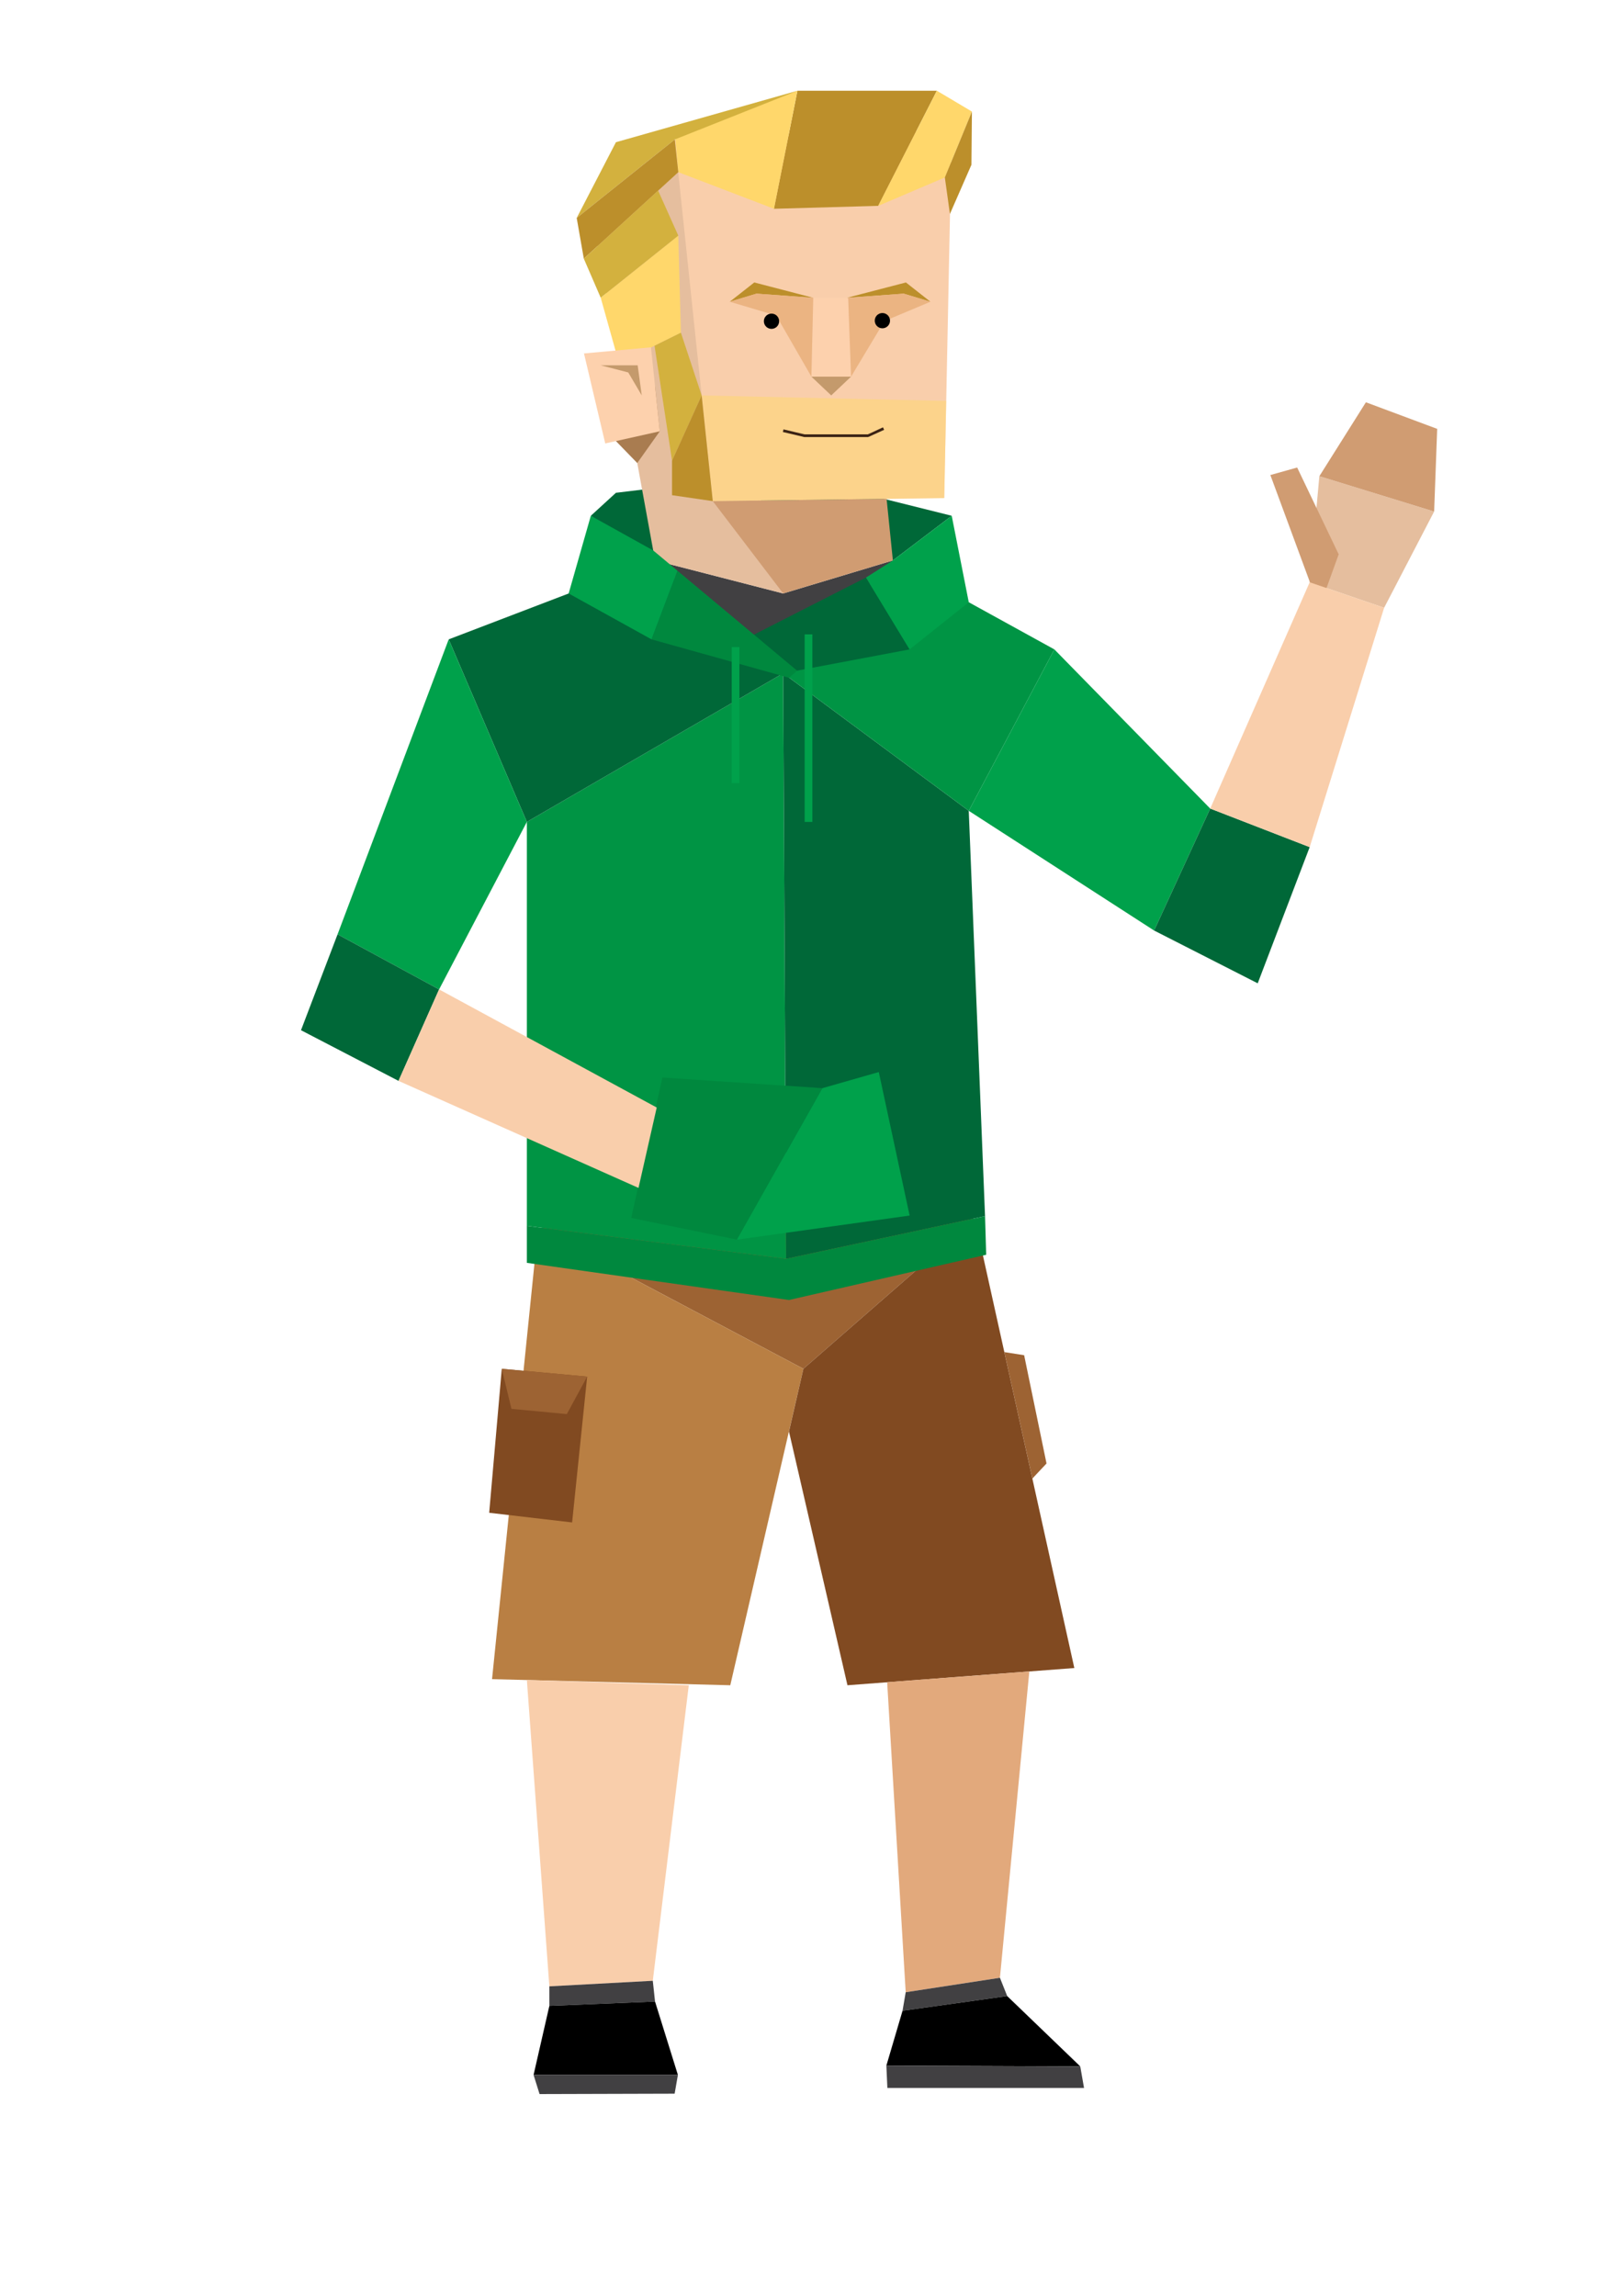 <?xml version="1.0" encoding="utf-8"?>
<!-- Generator: Adobe Illustrator 26.0.1, SVG Export Plug-In . SVG Version: 6.00 Build 0)  -->
<svg version="1.1" id="Layer_1" xmlns="http://www.w3.org/2000/svg" xmlns:xlink="http://www.w3.org/1999/xlink" x="0px" y="0px"
	 viewBox="0 0 595.28 841.89" style="enable-background:new 0 0 595.28 841.89;" xml:space="preserve">
<style type="text/css">
	.st0{fill:#006838;}
	.st1{fill:#9D6333;}
	.st2{fill:#B97F43;}
	.st3{fill:#814A21;}
	.st4{fill:#009444;}
	.st5{fill:#414042;}
	.st6{fill:#E5BE9E;}
	.st7{fill:#F9CEAB;}
	.st8{fill:#D09C72;}
	.st9{fill:#00A14B;}
	.st10{fill:#00883E;}
	.st11{fill:#E2A97C;}
	.st12{fill:#A97C50;}
	.st13{fill:#BC8F2B;}
	.st14{fill:#FFD76B;}
	.st15{fill:#D3B13E;}
	.st16{fill:#FDD1AD;}
	.st17{fill:#C49A6C;}
	.st18{fill:#EBB482;}
	.st19{opacity:0.5;}
	.st20{fill:#3C2415;}
</style>
<g>
	<g>
		<polygon class="st0" points="327.49,205.52 240.25,205.52 216.7,189.14 225.91,180.71 286.2,173.45 349.07,189.14 		"/>
	</g>
	<g>
		<polygon class="st1" points="357.56,447.05 294.67,501.95 197.35,450.42 283.5,436.71 		"/>
	</g>
	<g>
		<polygon class="st2" points="267.85,618 180.47,615.76 197.35,450.42 294.67,501.95 		"/>
	</g>
	<g>
		<polygon class="st3" points="357.56,447.05 294.67,501.95 289.38,524.96 310.83,618 394.04,611.68 		"/>
	</g>
	<g>
		<polygon class="st4" points="288.34,461.62 193.24,449.54 193.24,301.4 287.26,246.89 		"/>
	</g>
	<g>
		<polygon class="st0" points="361.29,445.97 288.34,461.62 287.26,246.89 355.32,297.34 		"/>
	</g>
	<g>
		<polygon class="st0" points="287.26,246.89 193.24,301.4 164.57,234.46 240.25,205.52 		"/>
	</g>
	<g>
		<polygon class="st4" points="355.32,297.34 287.26,246.89 327.49,205.52 386.72,238.14 		"/>
	</g>
	<g>
		<polygon class="st5" points="287.26,246.89 240.25,205.52 287.26,217.63 327.49,205.52 		"/>
	</g>
	<g>
		<polygon class="st6" points="287.26,217.63 240.25,205.52 217.71,82.01 247.49,51.15 		"/>
	</g>
	<g>
		<polygon class="st7" points="261.43,183.77 346.33,182.65 349.07,47.65 247.49,51.15 		"/>
	</g>
	<g>
		<polygon class="st8" points="327.49,205.52 287.26,217.63 261.43,183.77 325.18,182.92 		"/>
	</g>
	<g>
		<polygon class="st9" points="423.31,341.24 355.32,297.34 386.72,238.14 443.88,296.51 		"/>
	</g>
	<g>
		<polygon class="st0" points="461.3,360.59 423.31,341.24 443.88,296.51 480.36,310.65 		"/>
	</g>
	<g>
		<polygon class="st9" points="161.05,362.83 123.81,342.63 164.57,234.46 193.24,301.4 		"/>
	</g>
	<g>
		<polygon class="st0" points="146.17,396.37 110.4,377.79 123.81,342.63 161.05,362.83 		"/>
	</g>
	<g>
		<polygon class="st10" points="301.64,399.04 242.96,395.13 231.52,446.63 270.32,454.59 		"/>
	</g>
	<g>
		<polygon class="st7" points="234.19,435.62 146.17,396.37 161.05,362.83 240.87,406.14 		"/>
	</g>
	<g>
		<polygon class="st7" points="239.43,726.37 201.49,728.41 193.24,616.08 252.63,618 		"/>
	</g>
	<g>
		<polygon class="st11" points="366.75,725.27 332.19,730.57 325.39,616.89 377.53,612.94 		"/>
	</g>
	<g>
		<polygon class="st6" points="507.67,222.88 480.36,213.52 483.91,174.63 526.01,187.59 		"/>
	</g>
	<g>
		<polygon class="st8" points="526.01,187.59 483.91,174.63 500.98,147.52 527.13,157.27 		"/>
	</g>
	<g>
		<polygon class="st8" points="491,203.28 483.91,222.88 465.94,174.2 475.77,171.44 		"/>
	</g>
	<g>
		<polygon class="st7" points="480.36,310.65 443.88,296.51 480.36,213.52 507.67,222.88 		"/>
	</g>
	<g>
		<polygon class="st9" points="333.63,445.75 270.32,454.59 301.64,399.04 322.32,393.13 		"/>
	</g>
	<g>
		<polygon class="st5" points="240.25,733.98 201.49,735.58 201.49,728.41 239.43,726.37 		"/>
	</g>
	<g>
		<polygon points="248.64,760.9 195.7,760.9 201.49,735.58 240.25,733.98 		"/>
	</g>
	<g>
		<polygon class="st5" points="247.44,767.77 197.9,767.91 195.7,760.9 248.64,760.9 		"/>
	</g>
	<g>
		<polygon class="st5" points="369.42,731.98 331.03,737.37 332.19,730.57 366.75,725.27 		"/>
	</g>
	<g>
		<polygon points="396.21,757.76 325.1,757.48 331.03,737.37 369.42,731.98 		"/>
	</g>
	<g>
		<polygon class="st5" points="397.6,765.67 325.47,765.67 325.1,757.48 396.21,757.76 		"/>
	</g>
	<g>
		<polygon class="st12" points="241.99,158.16 233.73,169.8 225.91,161.75 240.25,141.53 		"/>
	</g>
	<g>
		<polygon class="st13" points="322.1,75.49 283.87,76.56 292.48,33.27 343.62,33.27 		"/>
	</g>
	<g>
		<polygon class="st14" points="346.55,65.08 322.1,75.49 343.62,33.27 356.48,40.91 		"/>
	</g>
	<g>
		<polygon class="st13" points="348.41,78.46 346.55,65.08 356.48,40.91 356.3,60.42 		"/>
	</g>
	<g>
		<polygon class="st14" points="283.87,76.56 248.78,63.14 247.49,48.9 292.48,33.27 		"/>
	</g>
	<g>
		<polygon class="st15" points="247.49,51.15 211.52,79.92 225.91,52.15 292.48,33.27 		"/>
	</g>
	<g>
		<polygon class="st13" points="248.78,63.14 214.13,94.85 211.52,79.92 247.49,51.15 		"/>
	</g>
	<g>
		<polygon class="st14" points="249.74,122 227.06,133.22 220.32,109.16 248.78,86.4 		"/>
	</g>
	<g>
		<polygon class="st16" points="241.99,158.16 221.99,162.62 214.19,129.61 238.76,127.37 		"/>
	</g>
	<g>
		<polygon class="st15" points="248.78,86.4 220.32,109.16 214.13,94.85 241.39,69.9 		"/>
	</g>
	<g>
		<polygon class="st16" points="312.15,138.12 297.6,138.12 298.28,109.2 311.09,109.2 		"/>
	</g>
	<g>
		<polygon class="st17" points="304.87,145 297.6,138.12 312.15,138.12 		"/>
	</g>
	<g>
		<polygon class="st13" points="298.28,109.2 277.46,107.69 267.66,110.65 276.65,103.58 		"/>
	</g>
	<g>
		<polygon class="st13" points="310.64,109.2 331.46,107.69 341.26,110.65 332.27,103.58 		"/>
	</g>
	<g>
		<polygon class="st18" points="324.39,117.74 312.15,138.12 311.09,109.2 331.46,107.69 341.26,110.65 		"/>
	</g>
	<g>
		<polygon class="st18" points="284.7,115.71 297.6,138.12 298.28,109.2 277.46,107.69 267.66,110.65 		"/>
	</g>
	<g>
		<circle cx="282.97" cy="117.8" r="2.8"/>
	</g>
	<g>
		<circle cx="323.64" cy="117.59" r="2.8"/>
	</g>
	<g class="st19">
		<polygon class="st14" points="346.33,182.65 261.43,183.77 257.35,145 347.05,147.02 		"/>
	</g>
	<g>
		<rect x="295.01" y="159.28" class="st20" width="23.4" height="1"/>
	</g>
	<g>
		<polygon class="st20" points="318.42,160.28 318.21,159.33 323.86,156.71 324.28,157.62 		"/>
	</g>
	<g>
		<polygon class="st20" points="295.01,160.28 287.14,158.42 287.37,157.45 295.13,159.3 		"/>
	</g>
	<g>
		<polygon class="st17" points="235.38,145 230.43,136.58 220.32,133.96 233.88,133.96 		"/>
	</g>
	<g>
		<polygon class="st15" points="257.35,145 246.49,168.95 240.07,126.79 249.74,122 		"/>
	</g>
	<g>
		<polygon class="st3" points="209.84,558.29 179.42,554.75 184.04,501.95 215.36,504.82 		"/>
	</g>
	<g>
		<polygon class="st1" points="207.9,518.56 187.59,516.64 184.04,501.95 215.36,504.82 		"/>
	</g>
	<g>
		<polygon class="st1" points="383.84,536.67 378.65,542.2 368.37,495.83 375.63,496.97 		"/>
	</g>
	<g>
		<polygon class="st13" points="261.43,183.77 246.49,181.59 246.49,168.95 257.35,145 		"/>
	</g>
	<g>
		<polygon class="st0" points="333.63,238.14 287.26,246.89 273.14,234.46 317.63,211.79 		"/>
	</g>
	<g>
		<polygon class="st10" points="289.43,248.55 238.96,234.46 248.48,209.29 292.34,245.93 		"/>
	</g>
	<g>
		<polygon class="st9" points="248.48,209.29 238.96,234.46 208.57,217.63 216.7,189.14 239.58,201.86 		"/>
	</g>
	<g>
		<polygon class="st9" points="355.32,220.85 333.63,238.14 317.63,211.79 327.49,205.52 349.07,189.14 		"/>
	</g>
	<g>
		<polygon class="st10" points="361.29,445.97 361.71,460.13 289.38,476.72 193.24,463.1 193.24,449.54 288.34,461.62 		"/>
	</g>
	<polyline class="st9" points="268.38,287.2 268.38,237.29 271.2,237.29 271.2,287.2 	"/>
	<polyline class="st9" points="295.13,301.4 295.13,232.63 297.96,232.63 297.96,301.4 	"/>
</g>
</svg>
